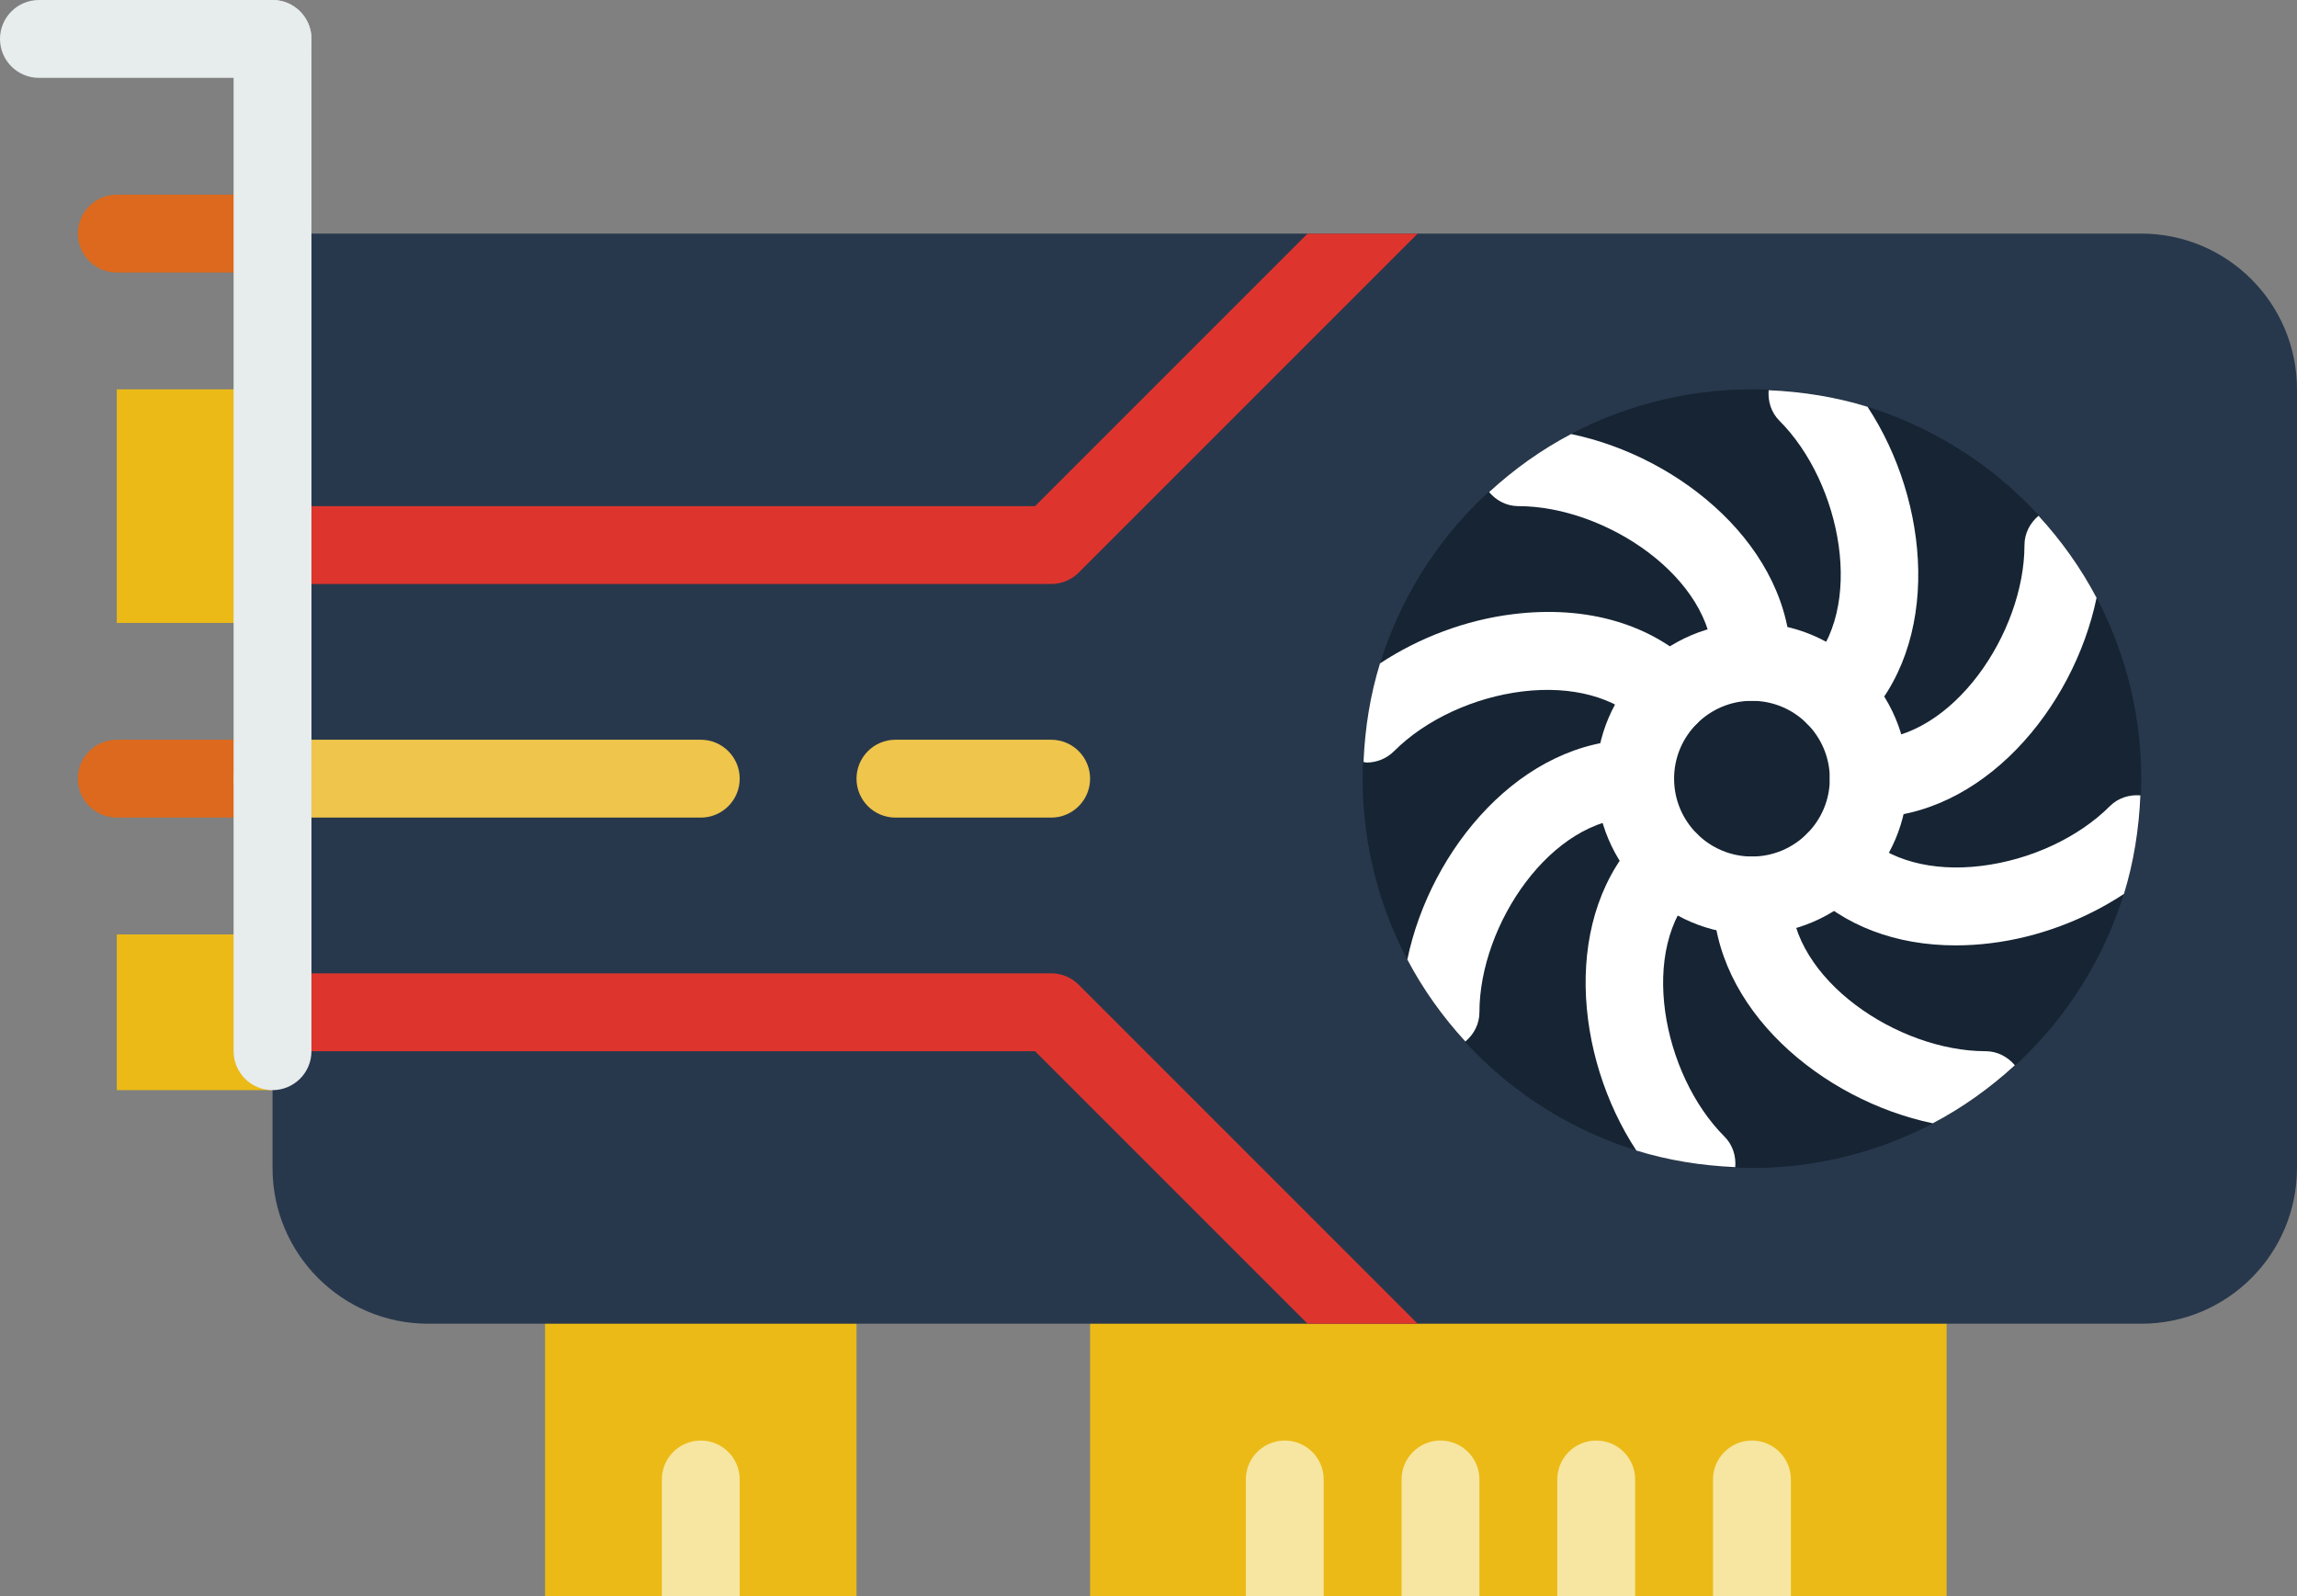 <svg enable-background="new 0 0 59 41" viewBox="0 0 59 41" xmlns="http://www.w3.org/2000/svg"><rect x="0" y="0" width="59" height="41" fill="#808080" stroke="none"/><path d="m14 32h8v9h-8z" fill="#ebba16"/><path d="m28 32h22v9h-22z" fill="#ebba16"/><path d="m3 10h4v6h-4z" fill="#ebba16"/><path d="m3 24h4v4h-4z" fill="#ebba16"/><path d="m7 7h-4c-.552 0-1-.448-1-1s.448-1 1-1h4c.552 0 1 .448 1 1s-.448 1-1 1z" fill="#dc691d"/><path d="m7 21h-4c-.552 0-1-.448-1-1s.448-1 1-1h4c.552 0 1 .448 1 1s-.448 1-1 1z" fill="#dc691d"/><path d="m54.999 6h-47.999v24c0 2.209 1.791 4 4 4h43.999c2.21 0 4.001-1.791 4.001-4.001v-19.998c0-2.21-1.791-4.001-4.001-4.001z" fill="#28384c"/><circle cx="45" cy="20" fill="#162433" r="10"/><path d="m45 24c-2.206 0-4-1.794-4-4s1.794-4 4-4 4 1.794 4 4-1.794 4-4 4zm0-6c-1.103 0-2 .897-2 2s.897 2 2 2 2-.897 2-2-.897-2-2-2z" fill="#fff"/><path d="m27 21h-4c-.552 0-1-.448-1-1s.448-1 1-1h4c.552 0 1 .448 1 1s-.448 1-1 1z" fill="#efc54b"/><path d="m18 21h-11c-.552 0-1-.448-1-1s.448-1 1-1h11c.552 0 1 .448 1 1s-.448 1-1 1z" fill="#efc54b"/><path d="m26.586 27 7 7h2.828l-8.707-8.707c-.187-.188-.442-.293-.707-.293h-19v-10h19c.265 0 .52-.105.707-.293l8.707-8.707h-2.828l-7 7h-19.586v14z" fill="#dd352e"/><path d="m7 28c-.552 0-1-.448-1-1v-26c0-.552.448-1 1-1s1 .448 1 1v26c0 .552-.448 1-1 1z" fill="#e7eced"/><path d="m7 2h-6c-.552 0-1-.448-1-1s.448-1 1-1h6c.552 0 1 .448 1 1s-.448 1-1 1z" fill="#e7eced"/><path d="m45 37c-.552 0-1 .448-1 1v3h2v-3c0-.552-.448-1-1-1z" fill="#f7e6a1"/><path d="m41 37c-.552 0-1 .448-1 1v3h2v-3c0-.552-.448-1-1-1z" fill="#f7e6a1"/><path d="m37 37c-.552 0-1 .448-1 1v3h2v-3c0-.552-.448-1-1-1z" fill="#f7e6a1"/><path d="m33 37c-.552 0-1 .448-1 1v3h2v-3c0-.552-.448-1-1-1z" fill="#f7e6a1"/><path d="m18 37c-.552 0-1 .448-1 1v3h2v-3c0-.552-.448-1-1-1z" fill="#f7e6a1"/><g fill="#fff"><path d="m45.707 10.808c1.591 1.591 2.23 4.841.707 6.364-.39.391-.39 1.024 0 1.414.195.195.451.293.707.293s.512-.098.707-.293c2.062-2.063 1.74-5.707.141-8.137-.807-.25-1.66-.389-2.54-.427-.022.282.062.57.278.786z"/><path d="m52.361 13.247c-.216.184-.361.448-.361.753 0 2.25-1.846 5-4 5-.552 0-1 .448-1 1s.448 1 1 1c2.914 0 5.26-2.799 5.852-5.645-.405-.769-.909-1.474-1.491-2.108z"/><path d="m54.978 20.429c-.282-.023-.57.062-.786.278-.807.807-2.042 1.381-3.302 1.534-1.268.156-2.383-.147-3.061-.827-.391-.391-1.024-.391-1.414 0-.391.39-.391 1.023 0 1.414.951.951 2.284 1.454 3.816 1.454.293 0 .594-.018.901-.056 1.22-.148 2.425-.607 3.423-1.266.248-.804.386-1.654.423-2.531z"/><path d="m51 27c-2.251 0-5-1.846-5-4 0-.552-.448-1-1-1s-1 .448-1 1c0 2.914 2.799 5.26 5.645 5.852.769-.404 1.473-.909 2.108-1.491-.184-.216-.448-.361-.753-.361z"/><path d="m43.586 22.828c.39-.391.39-1.024 0-1.414-.391-.391-1.024-.391-1.414 0-2.062 2.063-1.74 5.707-.141 8.137.807.25 1.66.389 2.54.427.023-.282-.062-.57-.278-.786-1.592-1.591-2.23-4.84-.707-6.364z"/><path d="m42 19c-2.914 0-5.26 2.799-5.852 5.645.404.769.909 1.473 1.491 2.107.216-.183.361-.447.361-.752 0-2.25 1.846-5 4-5 .552 0 1-.448 1-1s-.448-1-1-1z"/><path d="m40.355 11.148c-.769.404-1.473.909-2.107 1.491.183.216.447.361.752.361 2.251 0 5 1.846 5 4 0 .552.448 1 1 1s1-.448 1-1c0-2.914-2.799-5.26-5.645-5.852z"/><path d="m38.869 15.774c-1.22.148-2.425.607-3.423 1.266-.249.804-.387 1.654-.424 2.531.027.002.052.015.079.015.256 0 .512-.098.707-.293.807-.807 2.042-1.381 3.302-1.534 1.268-.154 2.383.148 3.061.827.391.391 1.024.391 1.414 0 .391-.39.391-1.023 0-1.414-1.132-1.134-2.808-1.633-4.716-1.398z"/></g></svg>